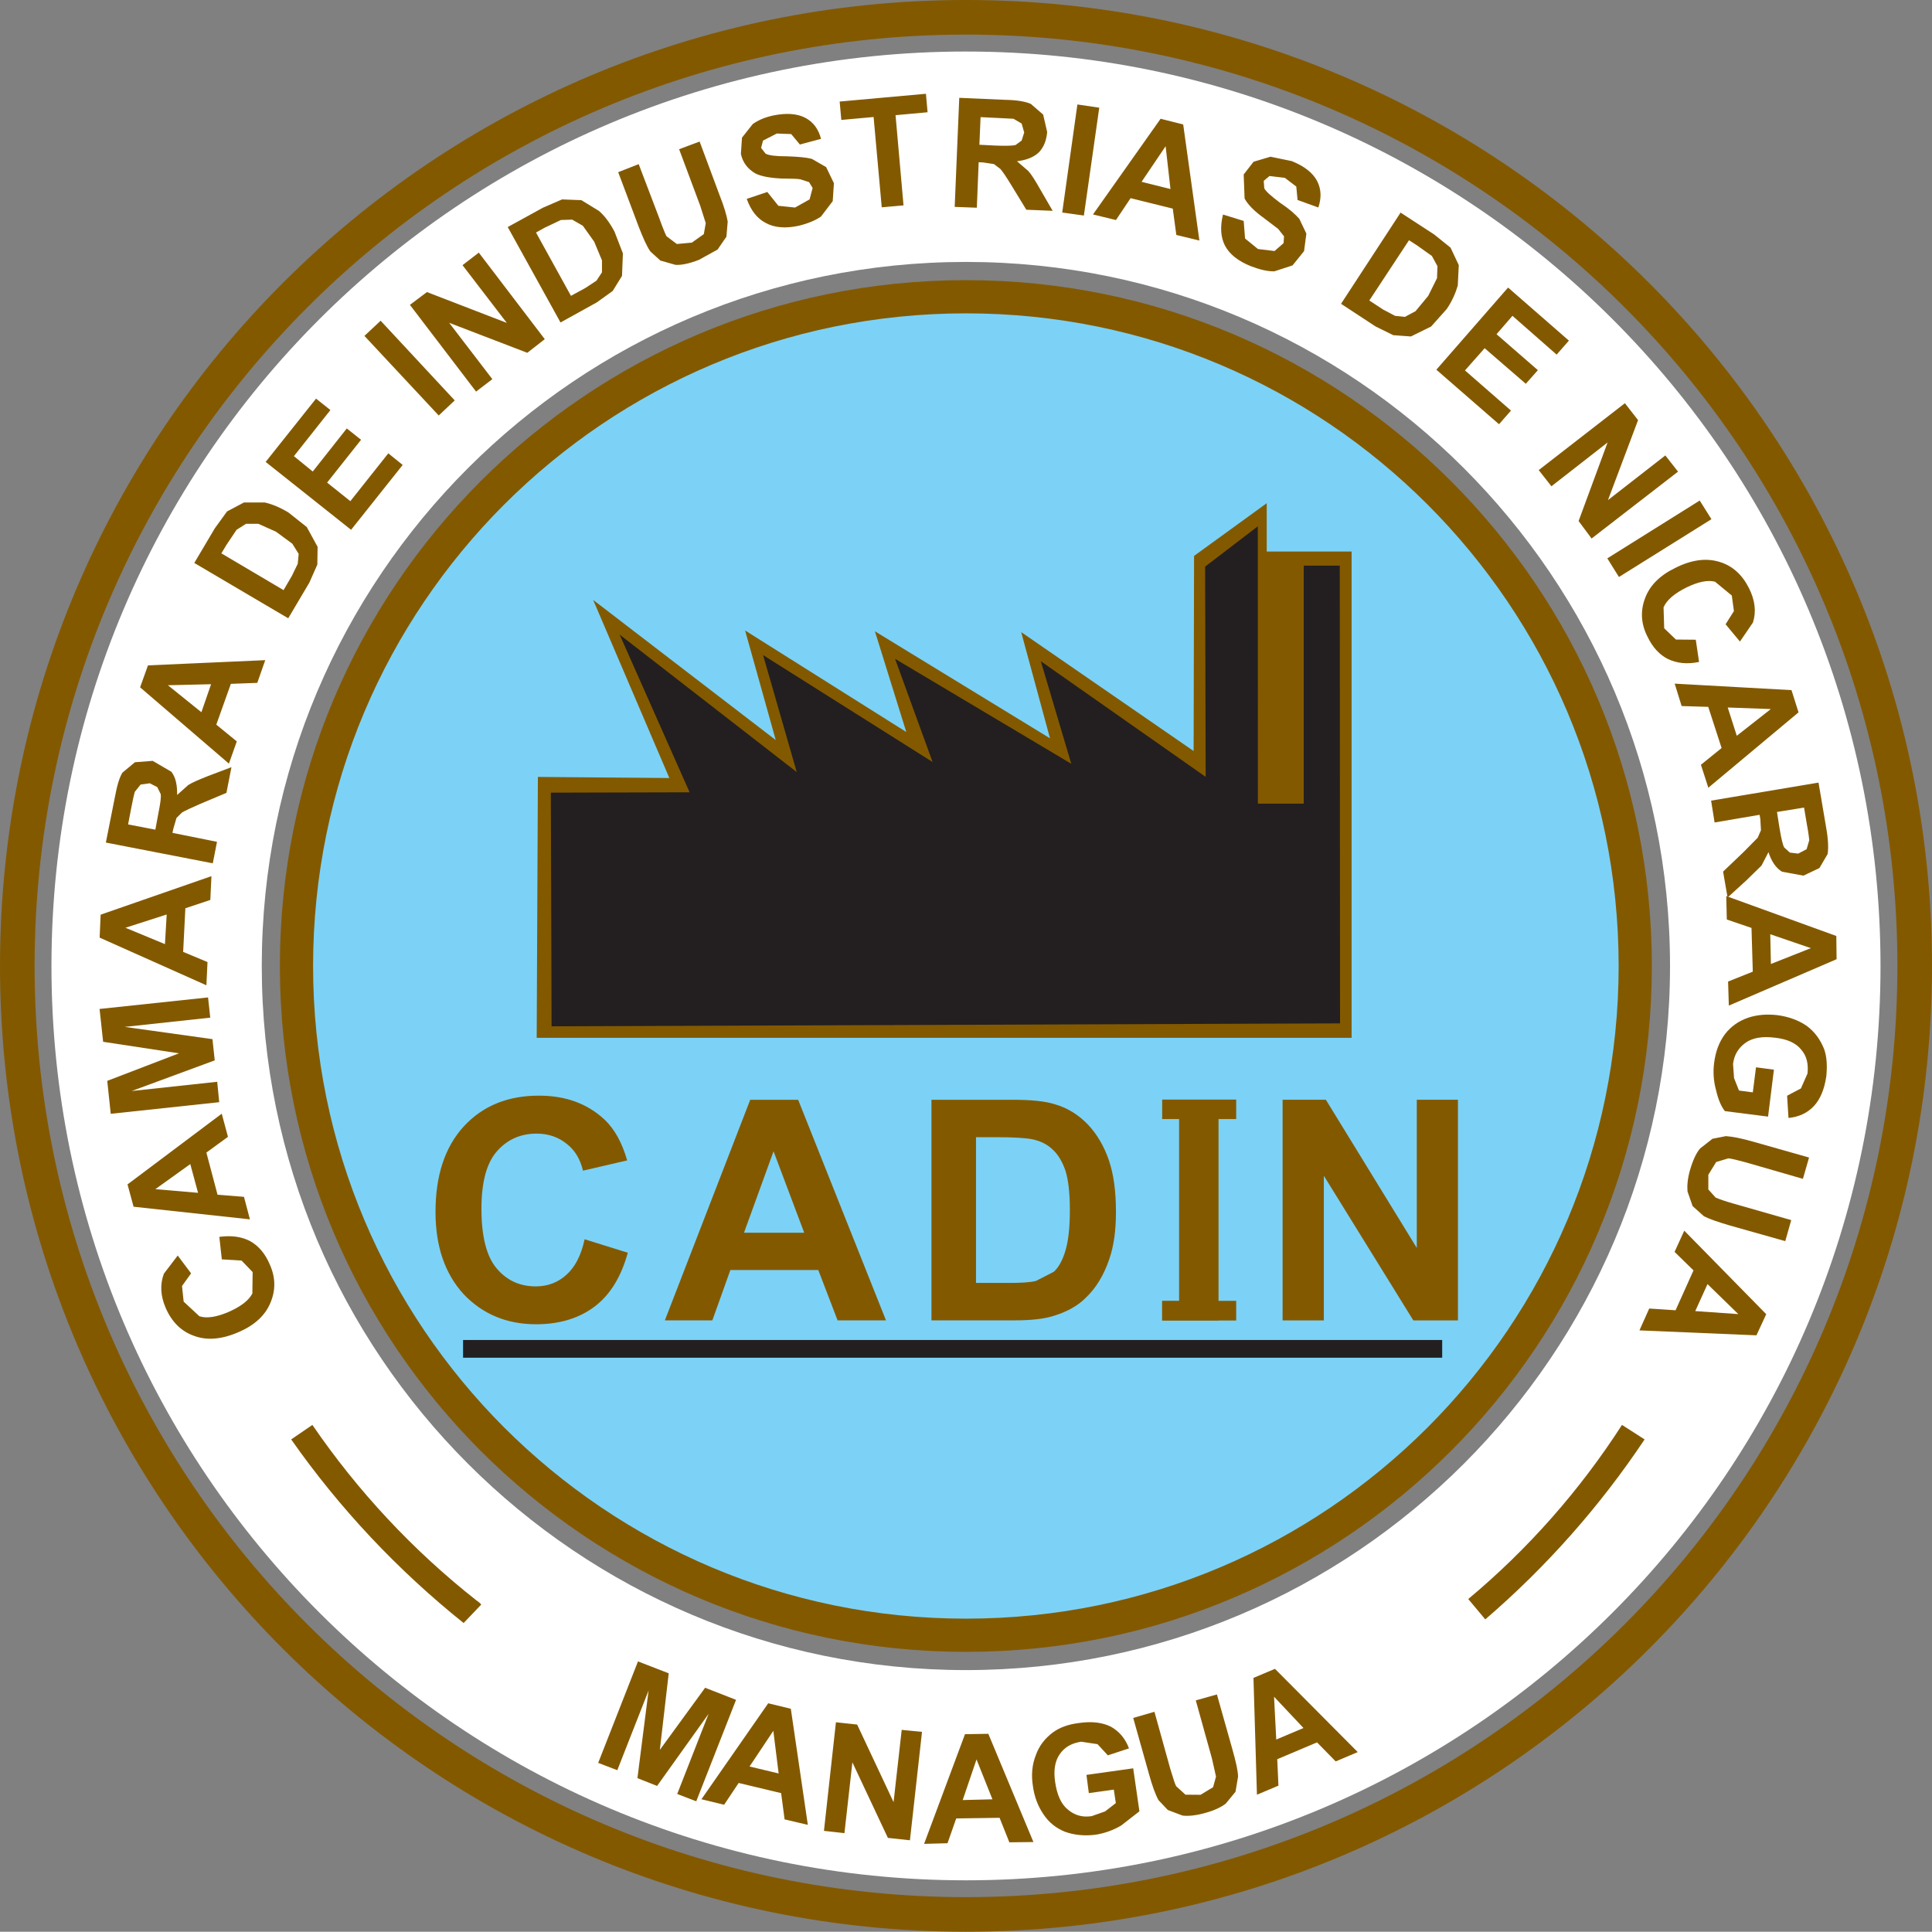<svg xmlns="http://www.w3.org/2000/svg" width="400" height="399.942"><rect width="100%" height="100%" fill="#808080" stroke="none"/><path d="M200 60.196c-38.653 0-73.552 15.648-98.902 40.96-25.312 25.33-40.883 60.19-40.9 98.844.02 38.594 15.588 73.514 40.9 98.845 25.35 25.31 60.25 40.9 98.902 40.9 38.633 0 73.514-15.59 98.845-40.9 25.31-25.33 40.936-60.25 40.96-98.845-.022-38.653-15.65-73.514-40.96-98.845-25.33-25.31-60.212-40.96-98.845-40.96z" fill="#7bd2f6"/><path d="M199.997 345.774c-80.533 0-145.8-65.306-145.8-145.763 0-80.55 65.267-145.78 145.8-145.78 80.496 0 145.763 65.23 145.763 145.78 0 80.458-65.267 145.764-145.763 145.764m0-335.107c-104.587 0-189.344 84.72-189.344 189.344 0 104.53 84.757 189.288 189.344 189.288 104.57 0 189.344-84.757 189.344-189.287 0-104.624-84.774-189.343-189.343-189.343" fill="#fff"/><path d="M200 0C89.523 0 .02 89.504 0 200c.018 110.402 89.523 199.942 200 199.942 110.458 0 199.98-89.54 200-199.942C399.978 89.504 310.458 0 200 0zm0 7.163c106.5 0 192.814 86.3 192.837 192.837C392.817 306.446 306.5 392.78 200 392.78 93.48 392.78 7.182 306.445 7.163 200 7.183 93.463 93.48 7.163 200 7.163zM200 58c-39.265 0-74.71 15.884-100.462 41.596C73.826 125.328 57.962 160.736 57.943 200c.02 39.205 15.883 74.672 41.595 100.404C125.29 326.116 160.735 342 200 342c39.245 0 74.673-15.884 100.404-41.596C326.117 274.672 341.976 239.204 342 200c-.02-39.264-15.883-74.672-41.596-100.404C274.674 73.884 239.244 58 200 58zm0 6.876c37.35 0 71.063 15.102 95.552 39.572 24.47 24.49 39.553 58.183 39.572 95.552-.024 37.312-15.1 71.062-39.572 95.552-24.49 24.47-58.202 39.572-95.552 39.572-37.37 0-71.1-15.102-95.61-39.572-24.47-24.49-39.553-58.24-39.572-95.552.02-37.37 15.102-71.062 39.573-95.552 24.51-24.47 58.24-39.572 95.61-39.572z" fill="#835900"/><path d="M45.924 260.74l-.512-4.66c2.52-.342 4.66-.038 6.42.908 1.687.947 3.088 2.576 4.016 4.792 1.23 2.747 1.25 5.38.114 8.012-1.08 2.576-3.296 4.602-6.515 5.985-3.485 1.534-6.554 1.78-9.167.833-2.69-.91-4.698-2.88-5.967-5.795-1.098-2.52-1.212-4.925-.378-7.122l2.86-3.75 2.765 3.693-1.875 2.614.34 3.24 3.258 3.03c1.497.473 3.485.19 5.985-.872 2.614-1.136 4.262-2.443 4.982-3.845l.057-4.432-2.292-2.385-4.09-.246M39.395 241.013l-7.235 5.19 8.845.757-1.61-5.947zm6.515-10.436l1.288 4.79-4.47 3.26 2.31 8.73 5.475.436 1.23 4.66-24.09-2.614-1.25-4.623 19.507-14.64zM45.388 228.194L22.925 230.6l-.72-6.82 14.85-5.7-15.702-2.387-.74-6.8 22.464-2.386.455 4.186-17.71 1.913 18.164 2.538.474 4.394-17.198 6.345 17.71-1.913.416 4.224zM34.512 189.335l-8.542 2.746 8.182 3.39.36-6.136zm9.262-7.936l-.227 4.923-5.17 1.724-.456 9.034 5.04 2.103-.228 4.81-22.103-9.867.207-4.754 22.937-7.973zM32.164 171.77l.606-3.275c.435-2.16.625-3.504.492-4.11l-.7-1.42-1.554-.796-1.894.264-1.212 1.515c-.114.378-.36 1.42-.72 3.276l-.662 3.466 5.644 1.08zm11.894 6.97l-22.14-4.298 1.874-9.432c.436-2.35.928-4.034 1.553-5.038l2.595-2.16 3.674-.283 3.864 2.252c.928 1.194 1.23 2.822 1.193 4.81l2.312-2.063c.815-.513 2.16-1.1 4.09-1.857l4.85-1.838-1.042 5.323-5.455 2.29c-1.894.835-3.163 1.422-3.73 1.763l-1.156 1.137-.645 2.216-.19.87 9.224 1.857-.872 4.45zM43.704 141.66l-8.94.21 6.932 5.586 2.008-5.796zm11.212-4.98l-1.647 4.697-5.475.208-3.012 8.447 4.243 3.466-1.63 4.602-18.39-15.796 1.63-4.545 24.28-1.08zM45.83 114.563l12.88 7.614 1.724-2.955 1.212-2.5.19-2.045-1.308-2.103-3.37-2.48-3.675-1.65h-2.538l-1.97 1.25-2.083 3.107-1.06 1.763zm-5.605 1.99l4.242-7.16 2.538-3.505 3.504-1.856h4.298c1.44.322 3.126.985 4.925 2.084l3.788 3.01 2.236 4.092-.057 3.674-1.65 3.732-4.374 7.386-19.45-11.458zM72.688 109.69l-17.69-14.054L65.434 82.53l2.973 2.367-7.557 9.546 3.902 3.182 7.046-8.92 2.954 2.348-7.026 8.864 4.81 3.845 7.86-9.906 2.974 2.405-10.682 13.43zM90.832 86.024l-15.38-16.478 3.354-3.144L94.146 82.9l-3.314 3.124zM98.564 81.075L84.87 63.12l3.523-2.652 16.535 6.383L95.76 54.9l3.372-2.595 13.656 17.917-3.618 2.822-16.175-6.212 8.94 11.667-3.37 2.575zM110.975 48.144l7.235 13.106 2.993-1.63 2.292-1.514 1.136-1.723v-2.48l-1.61-3.865-2.347-3.296-2.216-1.27-2.33.077-3.39 1.61-1.762.984zm-5.852-1.137l7.273-3.996 3.977-1.723 3.996.153 3.617 2.216c1.174.985 2.235 2.424 3.24 4.3l1.74 4.507-.188 4.66-1.933 3.124-3.296 2.368-7.5 4.148-10.927-19.755zM127.99 35.65l4.244-1.668 4.356 11.44c.644 1.8 1.136 2.974 1.4 3.485l2.142 1.61 3.106-.284 2.48-1.762.4-2.27-1.157-3.638-4.355-11.667 4.243-1.59 4.13 11.098c.983 2.48 1.495 4.3 1.684 5.474l-.265 3.125-1.837 2.67-3.845 2.122c-1.99.776-3.636 1.117-4.868 1.04l-3.125-.89-2.083-1.893c-.74-1.08-1.516-2.82-2.425-5.17l-4.224-11.23zM154.607 41.17l4.262-1.42 2.29 2.86 3.448.36 3.01-1.686.626-2.368-.738-1.212-1.838-.587c-.568-.113-1.78-.132-3.788-.152-2.462-.114-4.3-.455-5.492-1.06-1.61-.948-2.614-2.274-2.993-4.035l.227-3.372 2.235-2.822c1.137-.795 2.463-1.382 4.205-1.76 2.746-.57 4.98-.4 6.667.472 1.666.89 2.726 2.33 3.257 4.357l-4.375 1.174-1.8-2.16-2.973-.114-2.86 1.46-.4 1.514.93 1.193c.7.38 2.158.55 4.393.55 2.33.076 4.015.226 5.19.53l2.954 1.704 1.61 3.334-.246 3.713-2.423 3.182c-1.137.795-2.67 1.44-4.603 1.913-2.746.606-5.076.398-6.818-.568-1.818-.928-3.087-2.576-3.96-5M182.555 42.918l-1.685-18.694-6.686.607-.34-3.806 17.86-1.61.34 3.826-6.63.606 1.65 18.675-4.51.398zM202.772 29.97l3.37.172c2.18.076 3.543.037 4.11-.113l1.27-.93.53-1.666-.53-1.856-1.685-.985c-.38-.023-1.478-.077-3.315-.17l-3.504-.172-.246 5.72zm-5.114 12.86l.947-22.575 9.565.416c2.424.038 4.148.36 5.246.835l2.557 2.216.834 3.618c-.152 1.705-.682 3.087-1.667 4.148-1.042 1.042-2.614 1.667-4.584 1.894l2.33 2.008c.644.7 1.44 1.97 2.443 3.75l2.613 4.508-5.455-.227-3.087-5.058c-1.097-1.8-1.874-2.936-2.29-3.39l-1.326-1.004-2.254-.34-.91-.038-.378 9.413-4.584-.17zM219.92 44l3.143-22.37 4.526.664-3.183 22.33L219.92 44zM242.334 39.136l-1.004-8.864-4.98 7.368 5.984 1.496zM248.32 49.8l-4.774-1.156-.738-5.455-8.732-2.16-3.03 4.527-4.754-1.156 13.997-19.81 4.677 1.174L248.32 49.8zM253.21 44.416l4.282 1.326.284 3.637 2.67 2.177 3.43.416 1.874-1.628.095-1.42-1.213-1.535-2.992-2.273c-2.084-1.496-3.315-2.822-3.96-4.015l-.188-4.98 2.045-2.634 3.504-1.042 4.414.91c2.614 1.06 4.338 2.424 5.228 4.09.89 1.724.928 3.542.265 5.512l-4.3-1.553-.265-2.784-2.367-1.8-3.182-.377-1.193 1.004.113 1.534c.322.663 1.478 1.648 3.258 2.993 1.952 1.288 3.183 2.406 3.997 3.334l1.46 3.05-.475 3.635-2.386 2.955-3.77 1.23c-1.44.024-3.01-.36-4.848-1.06-2.652-1.06-4.432-2.48-5.38-4.28-.89-1.742-1.022-3.92-.397-6.42M291.72 49.735l-8.22 12.48 2.898 1.895 2.443 1.288 2.028.208 2.197-1.174 2.633-3.182 1.818-3.655.095-2.48-1.155-2.123-3.068-2.178-1.667-1.08zm-1.742-5.72l6.95 4.526 3.39 2.73 1.706 3.616-.208 4.224c-.417 1.458-1.1 3.106-2.273 4.85l-3.24 3.635-4.185 2.065-3.655-.265-3.656-1.8-7.16-4.697 12.33-18.883zM297.38 76.544l14.85-17.008 12.594 10.986-2.538 2.897-9.148-8.03-3.296 3.806 8.56 7.443-2.5 2.82-8.522-7.366-4.072 4.602 9.527 8.315-2.48 2.823-12.975-11.29zM318.575 97.325l17.842-13.845 2.727 3.504-6.23 16.554 11.875-9.243 2.63 3.352-17.897 13.846-2.69-3.618 6.004-16.27-11.63 9.073-2.632-3.353zM332.78 115.6l19.13-11.97 2.424 3.863-19.148 11.97-2.406-3.864zM351.092 132.45l.682 4.602c-2.5.512-4.622.266-6.44-.606-1.742-.87-3.163-2.405-4.205-4.564-1.383-2.67-1.535-5.36-.55-7.993.966-2.634 3.03-4.736 6.23-6.29 3.373-1.704 6.384-2.1 9.13-1.287 2.728.795 4.773 2.67 6.175 5.474 1.25 2.5 1.534 4.848.814 7.102l-2.69 3.94-2.974-3.58 1.724-2.728-.436-3.22-3.466-2.86c-1.515-.398-3.466 0-5.89 1.174-2.557 1.27-4.148 2.652-4.773 4.13l.132 4.337 2.424 2.33 4.11.036M359.583 152.333l7.045-5.53-8.92-.322 1.875 5.853zm-5.89 10.758l-1.535-4.753 4.28-3.466-2.765-8.522-5.51-.17-1.44-4.64 24.186 1.344 1.457 4.602-18.675 15.607zM367.905 168.11l.53 3.37c.36 2.142.663 3.43.966 3.98l1.175 1.06 1.724.208 1.74-.91.55-1.874c-.036-.323-.152-1.497-.492-3.24l-.587-3.503-5.605.91zm-13.637-2.348l22.236-3.732 1.61 9.47c.416 2.368.454 4.13.284 5.304l-1.705 2.916-3.314 1.572-4.433-.814c-1.25-.758-2.18-2.12-2.804-4.053l-1.44 2.784-3.2 3.124-3.826 3.485-.928-5.36 4.3-4.11 2.86-2.9.68-1.552-.13-2.31-.154-.89-9.318 1.59-.72-4.526z" fill="#835900"/><path d="M366.647 199.58l8.277-3.276-8.41-2.878.132 6.155zm-8.712 8.62l-.153-4.982 5.114-2.046-.265-9.053-5.113-1.744-.113-4.85 22.785 8.26.057 4.81-22.312 9.603zM363.558 220.972l3.713.492-1.212 9.717-8.94-1.136c-.814-1.023-1.4-2.48-1.837-4.375-.53-1.895-.624-3.77-.396-5.57.303-2.405 1.04-4.356 2.235-5.965 1.21-1.59 2.84-2.747 4.753-3.41 1.913-.644 3.94-.795 6.098-.55 2.312.304 4.376 1.043 6.08 2.217 1.668 1.23 2.842 2.86 3.62 4.83.548 1.553.66 3.39.453 5.55-.398 2.783-1.27 4.848-2.632 6.287-1.344 1.4-3.087 2.196-5.208 2.405l-.284-4.603 2.86-1.515 1.363-3.087c.21-1.95-.15-3.637-1.305-4.944-1.08-1.363-2.88-2.178-5.36-2.462-2.652-.34-4.698 0-6.156 1.042-1.44 1.023-2.35 2.424-2.596 4.375l.208 2.937 1.023 2.576 2.86.38.663-5.19zM374.545 239.653l-1.27 4.413-11.742-3.39c-1.856-.512-3.068-.796-3.693-.853l-2.52.758-1.628 2.633v3.05l1.515 1.685c.72.303 1.913.74 3.656 1.23l11.99 3.43-1.232 4.356-11.4-3.22c-2.634-.758-4.452-1.42-5.437-1.932l-2.348-2.102-1.06-3.05c-.096-1.193.022-2.632.51-4.375.606-2.064 1.288-3.56 2.103-4.507l2.557-2.008 2.784-.55c1.343.095 3.218.455 5.605 1.137l11.61 3.296zM350.982 271.447l8.92.625-6.382-6.212-2.538 5.587zm-11.554 3.997l2.027-4.527 5.455.36 3.712-8.258-3.92-3.827 2.007-4.394 16.97 17.29-2.027 4.376-24.225-1.022zM123.85 364.983l8.238-21.005 6.364 2.462-1.838 15.853 9.376-12.86 6.402 2.5-8.24 21.005-3.94-1.516 6.497-16.59-10.664 14.924-4.072-1.61 2.31-18.145-6.477 16.498-3.958-1.515zM161.21 367.174l-1.1-8.826-4.923 7.387 6.023 1.44zm6.042 10.644l-4.81-1.136-.72-5.436-8.79-2.102-3.01 4.508-4.697-1.137 13.826-19.868 4.68 1.136 3.522 24.035zM170.59 379.06l2.48-22.483 4.394.474 7.54 16.062 1.684-14.963 4.205.416-2.5 22.444-4.565-.493-7.35-15.644-1.646 14.66-4.243-.474zM205.473 372.528l-3.296-8.257-2.86 8.41 6.156-.152zm8.485 8.846l-4.98.057-2.028-5.075-8.977.132-1.8 5.133-4.848.13 8.466-22.708 4.83-.076 9.338 22.406zM225.43 371.244l-.492-3.77 9.678-1.362 1.288 8.902-3.77 2.935c-1.685.984-3.427 1.61-5.32 1.912-2.312.284-4.376.076-6.308-.606-1.875-.758-3.372-1.95-4.49-3.655-1.154-1.704-1.874-3.655-2.158-5.776-.38-2.33-.17-4.49.587-6.402.7-1.99 1.913-3.542 3.636-4.81 1.346-.948 3.05-1.592 5.153-1.857 2.822-.435 5.038-.13 6.8.758 1.723.985 2.954 2.443 3.712 4.47l-4.375 1.44-2.14-2.312-3.39-.51c-1.99.303-3.43 1.136-4.414 2.557-1.004 1.402-1.345 3.352-.966 5.833.38 2.595 1.23 4.546 2.633 5.663 1.4 1.194 3.01 1.648 4.905 1.364l2.803-.985 2.217-1.723-.416-2.785-5.17.72zM234.622 355.68l4.394-1.27 3.276 11.8c.57 1.837.93 3.07 1.213 3.6l1.932 1.76 3.125.023 2.594-1.572.607-2.196-.834-3.712-3.353-12.065 4.375-1.23 3.22 11.42c.72 2.557 1.155 4.47 1.155 5.625l-.53 3.106-2.027 2.462c-.985.74-2.273 1.364-4.034 1.857-2.046.606-3.712.757-4.906.606l-3.05-1.156-1.93-2.045c-.645-1.175-1.29-2.974-1.97-5.417l-3.258-11.59zM269.877 357.77l-6.1-6.48.456 8.865 5.644-2.386zm11.23 4.98l-4.563 1.932-3.864-3.94-8.24 3.485.247 5.474-4.45 1.876-.72-24.187 4.45-1.875 17.14 17.235zM64.675 295.013l-4.39 3.004c10.03 14.304 22.07 27.096 35.702 38.013l3.64-3.813-.174-.23-.404-.347-.406-.29c-13.088-10.303-24.555-22.586-33.97-36.337zM335.818 295.01c-8.75 13.58-19.445 25.707-31.832 36.05l3.524 4.216c12.638-10.867 23.722-23.388 32.987-37.262l-4.68-3.004z" fill="#835900"/><path d="M95.874 281.1H298.59v-3.668H95.874" fill="#231f20"/><path d="M111.363 160.85l-.246 54.018h168.718V114.182H262.26v-10l-15.04 10.91-.094 40.398-35.702-24.622 5.966 21.99-36.25-22.16 6.495 20.853-33.372-21.022 6.345 22.69-37.805-29.016 15.777 36.876-27.217-.226z" fill="#835900"/><path d="M114.045 164.114l.152 48.373 163.244-.606-.055-94.775h-7.463v49.282h-9.49l-.017-57.427-10.91 8.353.114 43.524-34.13-23.94 6.306 21.232-36.48-21.725 7.767 21.364-35.096-22.142 6.97 24.224-36.668-28.466 14.488 32.652-28.732.076z" fill="#231f20"/><path d="M121.038 256.577l8.94 2.785c-1.383 5-3.637 8.693-6.857 11.136-3.2 2.425-7.253 3.675-12.1 3.675-6.1 0-11.08-2.084-15.02-6.213-3.846-4.204-5.834-9.83-5.834-17.027 0-7.67 1.988-13.523 5.89-17.765 3.92-4.224 9.072-6.326 15.512-6.326 5.625 0 10.076 1.685 13.6 4.962 2.063 1.95 3.636 4.792 4.677 8.447l-9.148 2.122c-.55-2.348-1.667-4.26-3.39-5.568-1.705-1.383-3.77-2.102-6.212-2.102-3.39 0-6.137 1.27-8.24 3.693-2.12 2.405-3.18 6.383-3.18 11.837 0 5.796 1.06 9.906 3.143 12.368 2.102 2.48 4.754 3.732 8.125 3.732 2.405 0 4.565-.796 6.307-2.387 1.78-1.572 3.068-4.015 3.788-7.368M166.5 255.218l-6.345-16.857-6.118 16.858H166.5zm16.932 18.144h-10.02l-3.995-10.417h-18.202l-3.73 10.417h-9.83l17.67-45.664h9.925l18.182 45.664zM202.07 235.444v30.17h6.856c2.557 0 4.413-.112 5.568-.415l3.693-1.895c1.004-.928 1.8-2.35 2.425-4.45.587-1.99.89-4.774.89-8.316 0-3.505-.303-6.194-.89-8.088-.625-1.875-1.534-3.39-2.614-4.394-1.117-1.1-2.538-1.82-4.26-2.178-1.27-.265-3.79-.436-7.54-.436h-4.13zm-9.224-7.746h16.837c3.807 0 6.667.284 8.656.91 2.67.756 4.942 2.196 6.893 4.203 1.894 2.01 3.334 4.47 4.337 7.37 1.004 2.916 1.478 6.495 1.478 10.757 0 3.788-.436 6.99-1.383 9.754-1.117 3.297-2.746 6.005-4.905 8.032-1.572 1.59-3.732 2.803-6.42 3.655-2.028.682-4.812.985-8.164.985h-17.33v-45.664zM265.547 273.372v-45.684h8.96l18.825 30.683V227.69h8.523v45.684h-9.243l-18.523-29.945v29.945h-8.543zM240.614 273.372v-3.978h3.504v-38.79l-3.447.024-.017-2.936h11.63v45.684h-11.668z" fill="#835900"/><path d="M255.94 273.396h-15.324v-4.072h15.323v4.072zM255.94 231.69h-15.324v-4.034h15.323v4.034z" fill="#835900"/></svg>